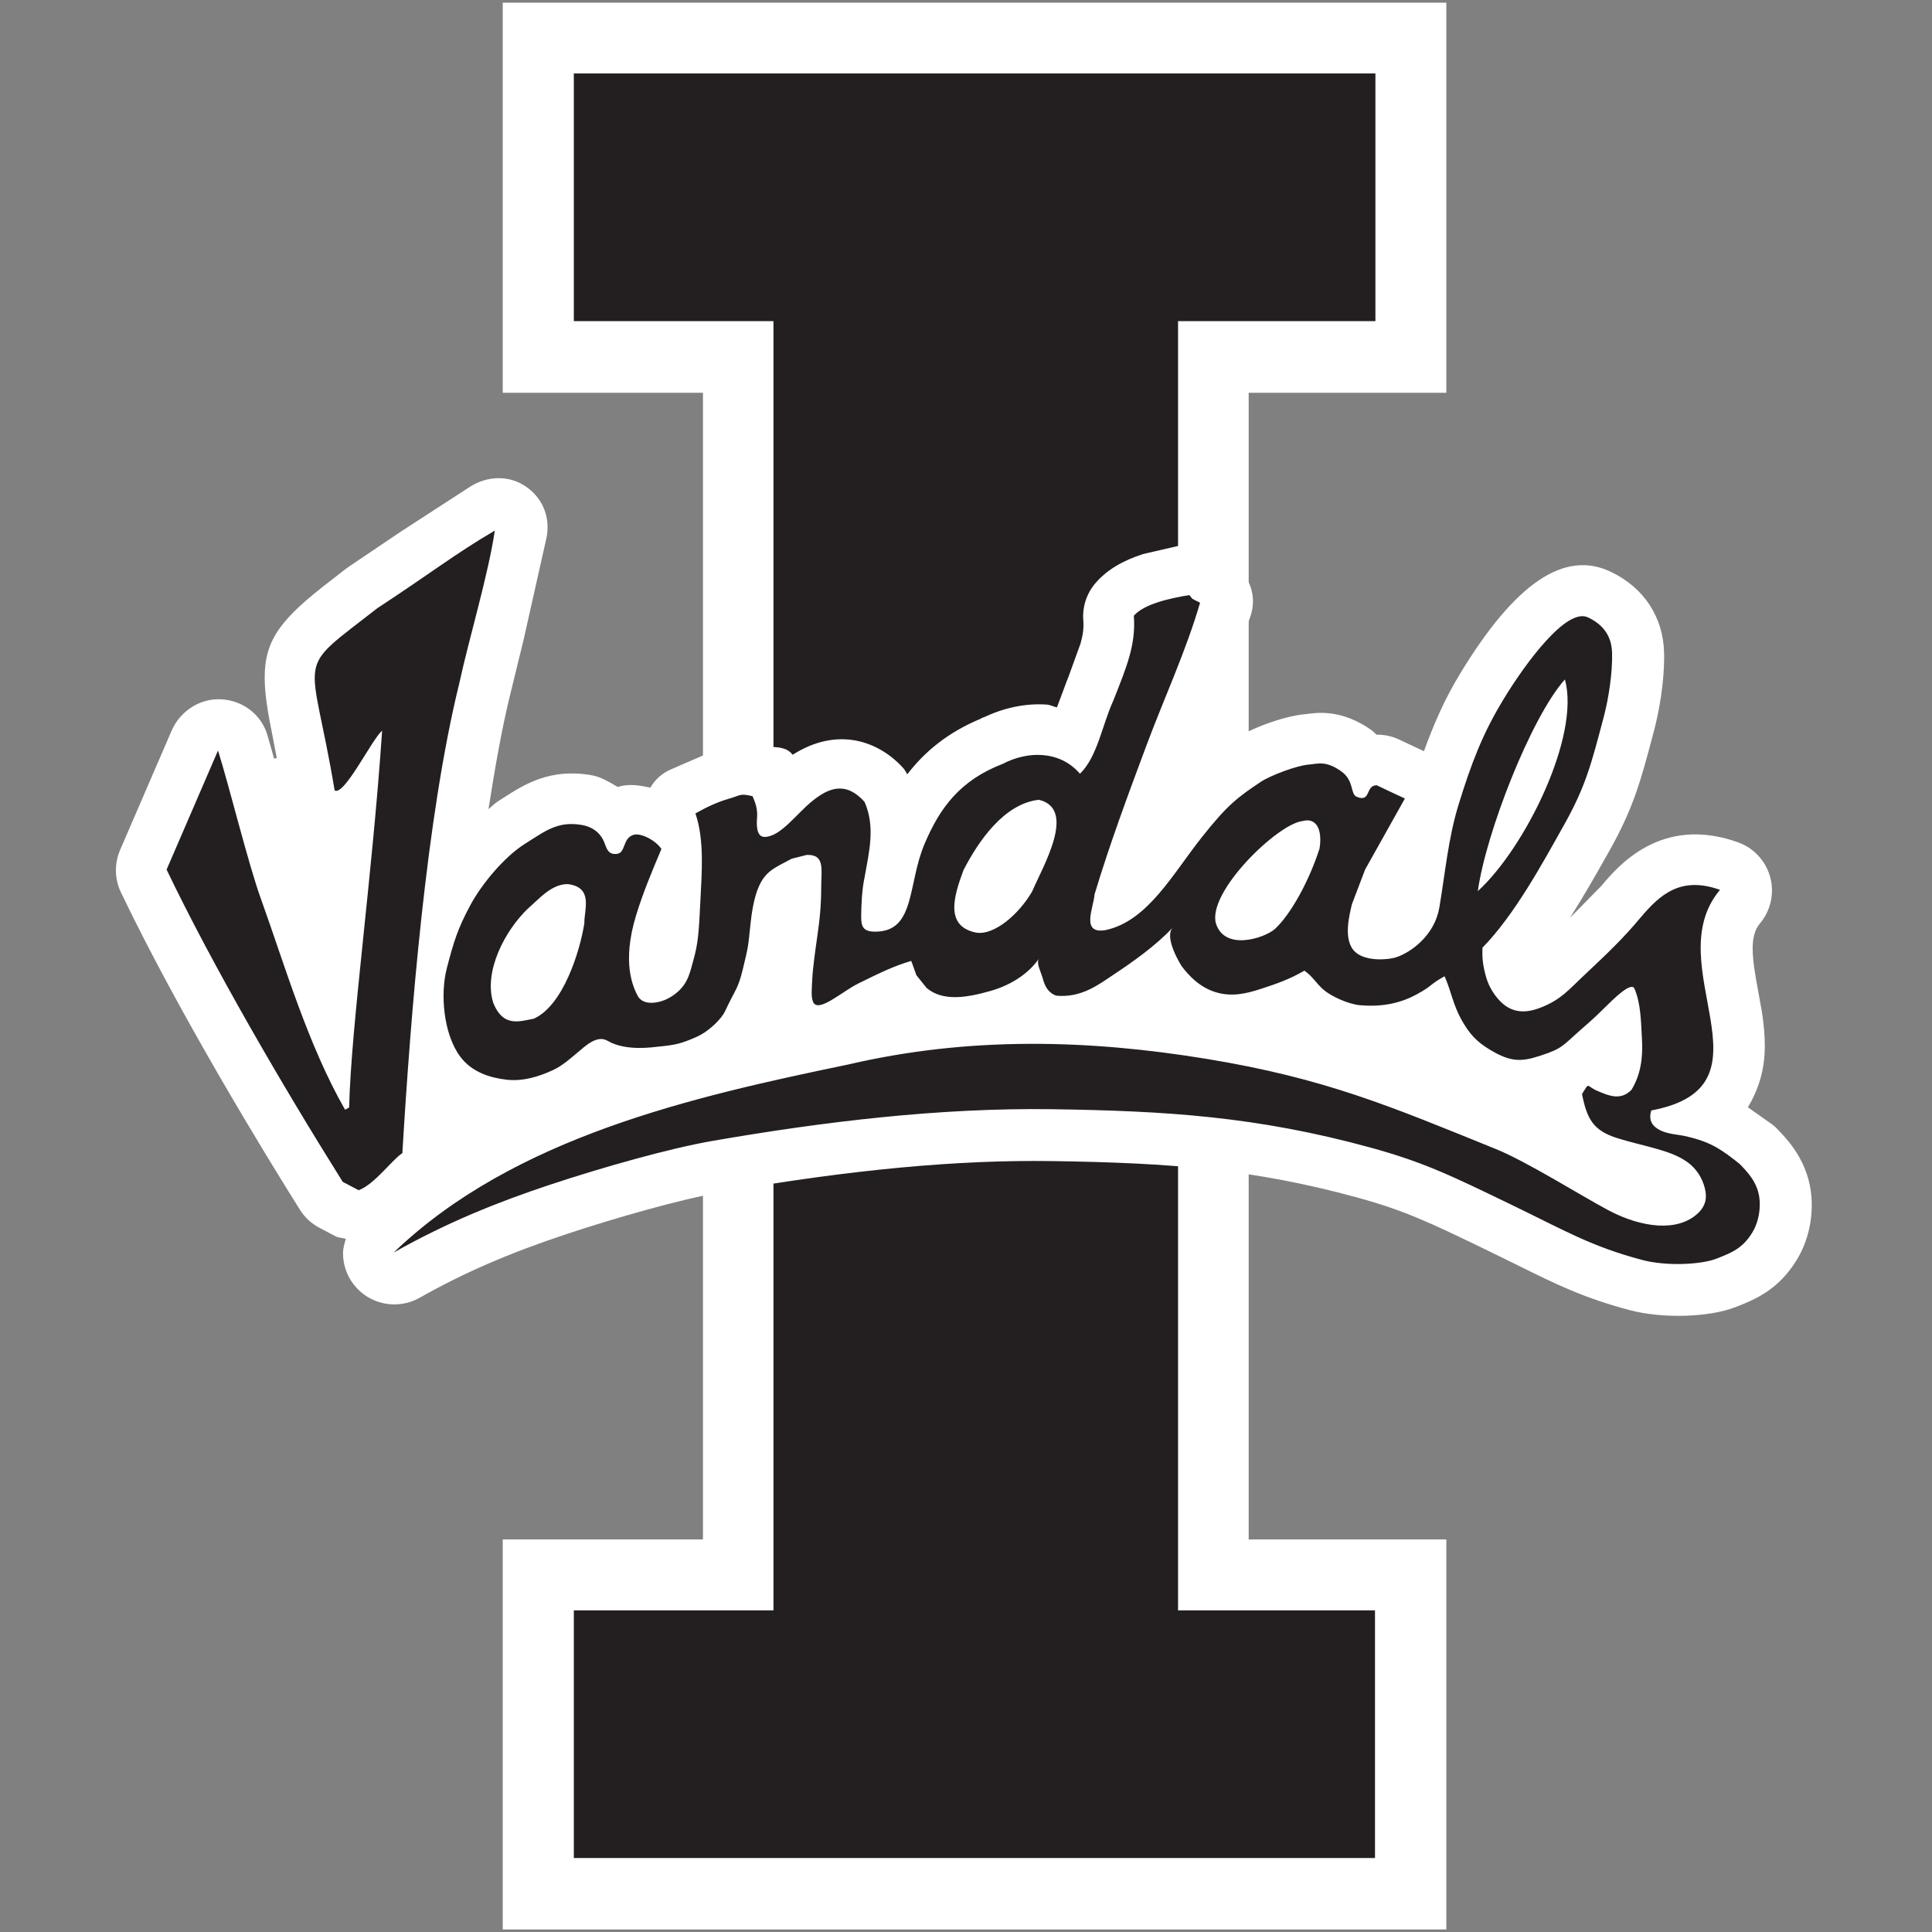 <?xml version="1.0" encoding="UTF-8"?>
<svg width="200px" height="200px" viewBox="0 0 200 200" version="1.1" xmlns="http://www.w3.org/2000/svg" xmlns:xlink="http://www.w3.org/1999/xlink">
    <rect x="0" y="0" width="200" height="200" fill="#808080" stroke="none"/>
    <!-- Generator: Sketch 54.1 (76490) - https://sketchapp.com -->
    <title>idaho</title>
    <desc>Created with Sketch.</desc>
    <g id="idaho" stroke="none" stroke-width="1" fill="none" fill-rule="evenodd">
        <g id="idaho_BGD" transform="translate(0, 0)">
            <g id="idaho" transform="translate(12, 0)">
                <g id="g10" transform="translate(87.906, 99.878) scale(-1, 1) rotate(-180) translate(-87.906, -99.878) translate(0, 0.019)" fill-rule="nonzero">
                    <g id="g12">
                        <polyline id="path14" fill="#FFFFFF" points="135.183 2.534 42.588 2.534 42.588 37.836 63.31 37.836 63.31 161.608 45.136 161.608 42.588 161.608 42.588 164.148 42.588 194.381 42.588 196.919 45.136 196.919 132.64 196.919 135.183 196.919 135.183 194.381 135.183 164.148 135.183 161.608 132.64 161.608 114.718 161.608 114.718 37.836 132.64 37.836 135.183 37.836 135.183 35.298 135.183 5.076 135.183 2.534 135.183 2.534"></polyline>
                        <path d="M137.723,199.458 L40.045,199.458 L40.045,159.077 L60.771,159.077 L60.771,40.375 L45.132,40.375 L40.045,40.375 L40.045,35.298 L40.045,5.076 L40.045,0 L45.132,0 L132.635,0 L137.723,0 L137.723,5.076 L137.723,35.298 L137.723,40.375 L132.635,40.375 L117.262,40.375 L117.262,159.077 L132.635,159.077 L137.723,159.077 L137.723,164.153 L137.723,194.383 L137.723,199.458 L137.723,199.458 Z M132.635,194.383 L132.635,164.153 L112.174,164.153 L112.174,35.298 L132.635,35.298 L132.635,5.076 L45.132,5.076 L45.132,35.298 L65.858,35.298 L65.858,164.153 L45.132,164.153 L45.132,194.383 L132.635,194.383 L132.635,194.383 Z" id="path16" fill="#FFFFFF"></path>
                        <polyline id="path18" fill="#231F20" points="130.339 33.034 130.339 7.396 47.403 7.396 47.403 33.034 68.068 33.034 68.068 166.494 47.403 166.494 47.403 192.133 130.382 192.133 130.382 166.494 109.951 166.494 109.951 33.034 130.339 33.034"></polyline>
                        <path d="M89.418,125.296 C89.508,125.345 89.611,125.36 89.705,125.407 C89.811,125.449 89.871,125.511 89.978,125.552 C89.787,125.477 89.598,125.392 89.418,125.296 L89.418,125.296 Z M175.527,75.763 C175.27,79.441 173.06,81.741 172.115,82.723 C171.879,82.968 171.751,83.126 171.474,83.324 C171.474,83.324 169.665,84.597 168.939,85.109 C169.995,86.874 170.692,88.907 170.692,91.442 C170.692,92.556 170.589,93.737 170.389,94.995 C170.384,95.001 170.038,96.962 170.038,96.962 C169.686,98.827 169.435,100.338 169.435,101.544 C169.435,102.647 169.648,103.498 170.187,104.14 C171.004,105.108 171.435,106.32 171.435,107.553 C171.435,108.017 171.376,108.48 171.251,108.937 C170.793,110.612 169.55,111.961 167.908,112.545 C159.952,115.388 155.467,110.051 153.78,108.038 C153.78,108.038 152.044,106.268 150.525,104.725 C151.877,106.861 153.112,109.008 154.186,110.922 L154.613,111.677 C157.127,116.16 157.874,118.994 159.115,123.688 L159.235,124.134 C159.748,126.083 160.273,129.045 160.273,131.725 C160.273,131.888 160.269,132.046 160.264,132.201 C160.17,135.874 158.166,138.911 154.759,140.54 C149.966,142.841 144.866,139.409 139.168,130.028 C137.499,127.292 136.405,124.711 135.405,121.973 C135.017,122.155 132.861,123.169 132.861,123.169 C132.152,123.507 131.373,123.684 130.587,123.684 C130.567,123.684 130.528,123.675 130.506,123.675 C130.318,123.833 130.189,124.004 129.979,124.153 C126.903,126.334 124.35,125.976 123.26,125.82 C120.903,125.648 117.317,124.264 115.62,123.132 C115.329,122.937 115.051,122.604 114.787,122.421 C114.787,123.411 114.735,128.499 114.735,128.499 L117.398,135.8 C117.608,136.371 117.707,136.938 117.707,137.49 C117.707,139.376 116.556,141.065 114.696,142.006 C114.696,142.006 114.559,142.072 114.466,142.122 C113.294,143.125 111.896,143.664 110.302,143.297 L106.352,142.387 C104.192,141.7 102.58,140.726 101.435,139.409 C100.495,138.337 100.028,136.925 100.144,135.501 C100.204,134.752 100.114,134.042 99.854,133.112 C99.849,133.101 98.614,129.693 98.614,129.693 L98.383,129.105 C98.383,129.117 98.388,129.122 98.388,129.12 C98.388,129.096 97.72,127.322 97.413,126.511 C97.062,126.575 96.755,126.766 96.395,126.795 C94.159,126.964 91.808,126.45 89.705,125.407 C86.05,123.933 83.647,121.826 81.924,119.584 C81.782,119.792 81.684,120.024 81.514,120.212 C78.986,123.018 74.729,124.575 70.052,121.603 C69.547,122.267 68.761,122.466 67.217,122.404 L62.442,122.213 L62.066,122.088 C62.054,122.084 57.458,120.093 57.458,120.093 C56.474,119.666 55.79,118.996 55.329,118.203 C54.2,118.433 53.08,118.64 51.951,118.269 C51.087,118.765 50.245,119.316 49.207,119.493 C44.918,120.233 42.255,118.521 40.109,117.143 L39.541,116.778 C39.181,116.556 38.903,116.236 38.57,115.98 C39.254,120.382 39.98,124.439 40.784,127.708 C40.819,127.863 42.195,133.477 42.195,133.477 L44.551,143.965 C44.641,144.368 44.684,144.771 44.684,145.166 C44.684,146.824 43.898,148.358 42.465,149.352 C40.691,150.583 38.412,150.491 36.604,149.316 L29.477,144.692 L24.193,141.129 C24.095,141.065 23.924,140.941 23.83,140.871 L22.141,139.562 C17.212,135.761 15.4,133.604 15.4,129.604 C15.4,127.981 15.699,126.055 16.207,123.589 C16.207,123.589 16.451,122.323 16.652,121.262 C16.562,121.231 16.463,121.242 16.374,121.205 C16.061,122.311 15.703,123.571 15.703,123.571 C15.091,125.731 13.206,127.194 10.962,127.341 C8.717,127.488 6.644,126.132 5.755,124.072 L0.432,111.746 C0.146,111.076 0,110.363 0,109.647 C0,108.867 0.171,108.084 0.518,107.36 C6.584,94.699 15.493,80.169 19.042,74.514 C19.538,73.717 20.238,73.07 21.072,72.633 L22.723,71.766 C23.06,71.587 23.441,71.599 23.804,71.495 C23.659,71.008 23.509,70.515 23.509,70.005 C23.509,68.896 23.855,67.783 24.565,66.836 C26.164,64.695 29.114,64.076 31.443,65.394 C36.005,67.979 40.712,70.017 46.702,72.004 C51.604,73.631 58.475,75.604 62.767,76.346 C76.225,78.67 87.092,79.685 96.963,79.541 C109.121,79.363 117.748,78.711 128.493,75.772 C133.442,74.418 136.059,73.153 141.796,70.382 L145.156,68.737 C148.927,66.866 151.903,65.385 156.674,64.122 C160.089,63.209 164.941,63.351 167.703,64.443 C169.601,65.187 172.068,66.158 173.992,69.303 C175.01,70.961 175.552,72.958 175.552,74.991 C175.552,75.247 175.543,75.507 175.527,75.763 L175.527,75.763 Z" id="path20" fill="#FFFFFF"></path>
                        <path d="M35.556,129.045 C32.107,115.061 30.495,94.513 29.653,80.37 C28.51,79.607 26.805,77.158 25.129,76.525 L23.479,77.393 C17.225,87.365 10.012,99.764 5.246,109.715 L10.568,122.042 C11.723,118.392 13.724,110.208 15.031,106.632 C17.434,99.956 19.854,91.602 23.723,84.859 L24.142,85.091 C24.351,93.643 26.528,108.858 27.557,124.093 C26.532,123.268 23.607,117.247 22.641,117.922 C20.179,132.653 18.289,129.918 27.045,136.765 C32.534,140.361 35.082,142.383 39.224,144.812 C38.536,140.19 36.527,133.549 35.556,129.045" id="path22" fill="#231F20"></path>
                        <path d="M46.8,108.211 C45.059,108.26 43.687,106.545 42.653,105.685 C40.297,103.427 38.04,99.199 39.058,95.932 C40.084,93.361 41.764,94.006 43.26,94.283 C46.283,95.633 48.022,101.205 48.492,104.151 C48.455,105.537 49.472,107.868 46.8,108.211 L46.8,108.211 Z M95.536,116.944 C91.979,116.543 89.337,112.762 87.738,109.656 C86.725,106.931 85.793,103.844 89.054,103.191 C90.94,102.888 93.488,105.112 94.839,107.438 C95.976,110.081 99.499,116.016 95.536,116.944 L95.536,116.944 Z M122.879,114.749 C120.305,114.513 112.961,107.4 113.872,104.151 C114.761,101.268 118.86,102.609 119.959,103.552 C121.507,104.962 123.44,108.301 124.597,111.895 C124.935,114.008 124.166,115.098 122.879,114.749 Z M149.997,129.401 C146.478,125.466 141.8,113.44 140.984,107.488 C145.875,111.939 151.625,123.584 149.997,129.401 Z M154.028,125.552 C152.736,120.672 152.163,118.354 149.906,114.336 C147.654,110.32 144.797,105.046 141.467,101.635 C141.416,100.523 141.519,99.734 141.843,98.584 C142.147,97.499 142.823,96.492 143.557,95.847 C145.016,94.565 146.696,95.098 147.674,95.503 C149.633,96.311 150.419,97.303 151.877,98.67 C154.711,101.325 156.097,102.688 157.79,104.701 C159.85,107.158 161.999,109.067 166.054,107.62 C162.774,103.726 164.351,98.642 165.07,94.217 C165.788,89.798 165.652,86.036 158.939,84.784 C158.593,83.674 159.144,83.074 159.926,82.701 C160.714,82.328 161.761,82.281 162.347,82.15 C163.894,81.808 164.839,81.44 165.694,80.952 C166.545,80.464 167.246,79.915 168.096,79.239 C168.828,78.476 170.029,77.316 170.157,75.473 C170.247,74.132 169.892,72.949 169.392,72.135 C168.37,70.47 167.211,70.042 165.685,69.44 C164.155,68.836 160.547,68.626 157.973,69.312 C152.689,70.715 149.906,72.392 144.587,74.961 C138.299,77.999 135.418,79.423 129.83,80.952 C118.117,84.157 108.704,84.739 96.976,84.911 C85.25,85.081 73.246,83.616 61.792,81.637 C57.329,80.866 50.382,78.901 44.957,77.103 C39.537,75.302 34.252,73.186 28.755,70.075 C34.988,76.066 42.755,80.102 50.964,83.056 C59.167,86.011 67.812,87.881 75.78,89.534 C88.379,92.475 100.747,92.12 112.969,90.112 C125.195,88.098 131.886,85.233 142.87,80.782 C146.046,79.493 151.625,75.985 154.46,74.473 C157.918,72.629 161.683,72.167 163.774,74.145 C164.779,75.096 164.706,76.123 164.365,77.136 C164.026,78.152 163.33,79.051 162.42,79.608 C160.743,80.72 157.952,81.123 155.455,81.907 C152.954,82.688 152.287,83.854 151.77,86.482 C152.594,87.795 152.154,87.322 153.34,86.819 C154.518,86.311 155.772,85.765 156.892,86.921 C157.874,88.531 158.08,90.32 157.977,92.123 C157.874,93.922 157.87,95.857 157.195,97.399 C156.857,98.16 154.981,96.275 154.109,95.417 C153.177,94.501 153.015,94.343 151.796,93.277 C149.735,91.481 149.821,91.221 147.465,90.455 C145.499,89.814 144.417,89.766 142.271,91.05 C140.821,91.92 140.103,92.717 139.265,94.219 C138.411,95.761 138.206,97.192 137.542,98.676 C135.867,97.738 136.41,97.755 134.632,96.789 C132.75,95.761 130.77,95.503 128.801,95.676 C127.589,95.778 125.787,96.597 124.987,97.301 C124.192,98.007 123.91,98.642 123.029,99.256 C121.524,98.375 120.169,97.904 118.591,97.388 C117.014,96.872 115.491,96.505 113.786,97.045 C112.157,97.559 111.028,98.774 110.311,99.741 C110.311,99.741 108.433,102.682 109.408,103.722 C107.609,101.794 105.155,100.092 103.278,98.843 C101.675,97.772 99.944,96.439 97.361,96.661 C96.527,96.945 96.163,97.636 95.963,98.389 C95.762,99.148 95.232,100.044 95.557,100.51 C94.625,99.152 92.932,97.83 90.495,97.143 C88.097,96.468 85.622,96.032 83.924,97.461 L82.865,98.783 L82.334,100.263 C80.569,99.745 79.239,99.105 76.807,97.904 C75.178,97.096 72.685,94.821 72.172,96.017 C71.941,96.563 72.035,97.324 72.087,98.414 C72.138,99.506 72.408,101.417 72.583,102.643 C72.843,104.437 73.011,105.918 73.011,107.926 C73.011,109.715 73.429,111.31 71.51,111.235 L69.966,110.845 L68.868,110.271 C67.516,109.499 66.201,108.956 65.695,104.121 C65.43,101.583 65.482,101.848 64.9,99.417 C64.391,97.297 64.096,97.301 63.045,95.027 C62.729,94.339 61.45,92.984 60.078,92.385 C58.488,91.69 57.932,91.566 56.213,91.396 C55.589,91.334 52.785,90.884 50.896,91.993 C49.784,92.652 48.522,91.387 47.804,90.794 C47.09,90.206 46.248,89.423 45.243,88.96 C43.713,88.252 42.088,87.775 40.409,87.97 C38.733,88.169 36.839,88.738 35.629,90.372 C33.927,92.679 33.543,96.789 34.261,99.529 C34.945,102.154 35.355,103.58 36.736,106.119 C37.852,108.171 40.161,111.011 42.315,112.366 C44.466,113.725 45.744,114.765 48.236,114.336 C49.6,114.1 50.284,113.249 50.553,112.537 C50.818,111.83 50.98,111.255 51.84,111.34 C52.802,111.436 52.421,112.929 53.555,113.308 C54.277,113.554 55.833,112.799 56.47,111.854 C55.478,109.489 54.618,107.477 53.862,105.027 C52.31,99.99 53.593,97.499 53.982,96.704 C54.568,95.503 56.38,95.932 57.243,96.42 C59.176,97.51 59.373,98.906 59.758,100.263 C60.288,102.114 60.343,103.276 60.502,106.447 C60.646,109.386 60.933,112.797 59.989,115.533 C61.04,116.121 62.207,116.701 63.447,117.051 C64.682,117.401 64.571,117.637 65.905,117.315 C66.213,116.614 66.435,115.966 66.371,115.098 C66.315,114.372 66.277,113.055 67.196,113.098 C68.847,113.17 70.406,115.455 72.092,116.816 C73.771,118.175 75.541,118.902 77.495,116.734 C78.072,115.428 78.187,114.119 78.098,112.809 C78.012,111.496 77.721,110.182 77.491,108.858 C77.209,107.536 77.166,106 77.149,104.92 C77.136,103.841 77.319,103.293 78.606,103.293 C82.791,103.293 81.928,108.211 83.724,112.413 C85.284,116.061 87.323,118.94 91.825,120.672 C93.048,121.314 94.501,121.682 95.921,121.574 C97.339,121.465 98.72,120.89 99.798,119.638 C100.708,120.53 101.277,121.781 101.769,123.138 C102.26,124.494 102.671,125.948 103.26,127.235 C103.915,128.896 104.504,130.333 104.898,131.732 C105.295,133.127 105.492,134.49 105.373,135.995 C105.916,136.62 106.861,137.072 107.916,137.41 C108.972,137.748 110.136,137.973 111.119,138.136 L111.439,137.742 L112.23,137.341 C110.777,132.335 108.48,127.407 106.626,122.425 C104.769,117.441 102.885,112.393 101.306,107.147 C101.268,106.486 100.893,105.435 100.862,104.617 C100.832,103.799 101.153,103.208 102.508,103.466 C106.818,104.428 109.379,109.23 112.402,113.055 C115.073,116.433 116.158,117.226 118.502,118.79 C119.532,119.476 122.281,120.502 123.481,120.587 C124.341,120.647 125.195,121.056 126.829,119.903 C128.227,118.909 127.743,117.533 128.459,117.247 C129.963,116.642 129.313,118.447 130.519,118.447 L132.057,117.716 L133.435,117.076 L129.313,109.715 L127.945,106.119 C127.718,105.1 126.952,102.36 128.326,101.159 C129.467,100.165 131.754,100.395 132.473,100.622 C134.106,101.135 136.521,102.952 136.999,105.783 C137.598,109.301 137.914,112.967 138.997,116.462 C140.309,120.701 141.442,123.725 143.643,127.347 C145.845,130.976 150.155,136.899 152.394,135.823 C153.715,135.193 154.835,134.125 154.882,132.141 C154.934,130.099 154.523,127.437 154.028,125.552 L154.028,125.552 Z" id="path24" fill="#231F20"></path>
                    </g>
                </g>
            </g>
        </g>
    </g>
</svg>